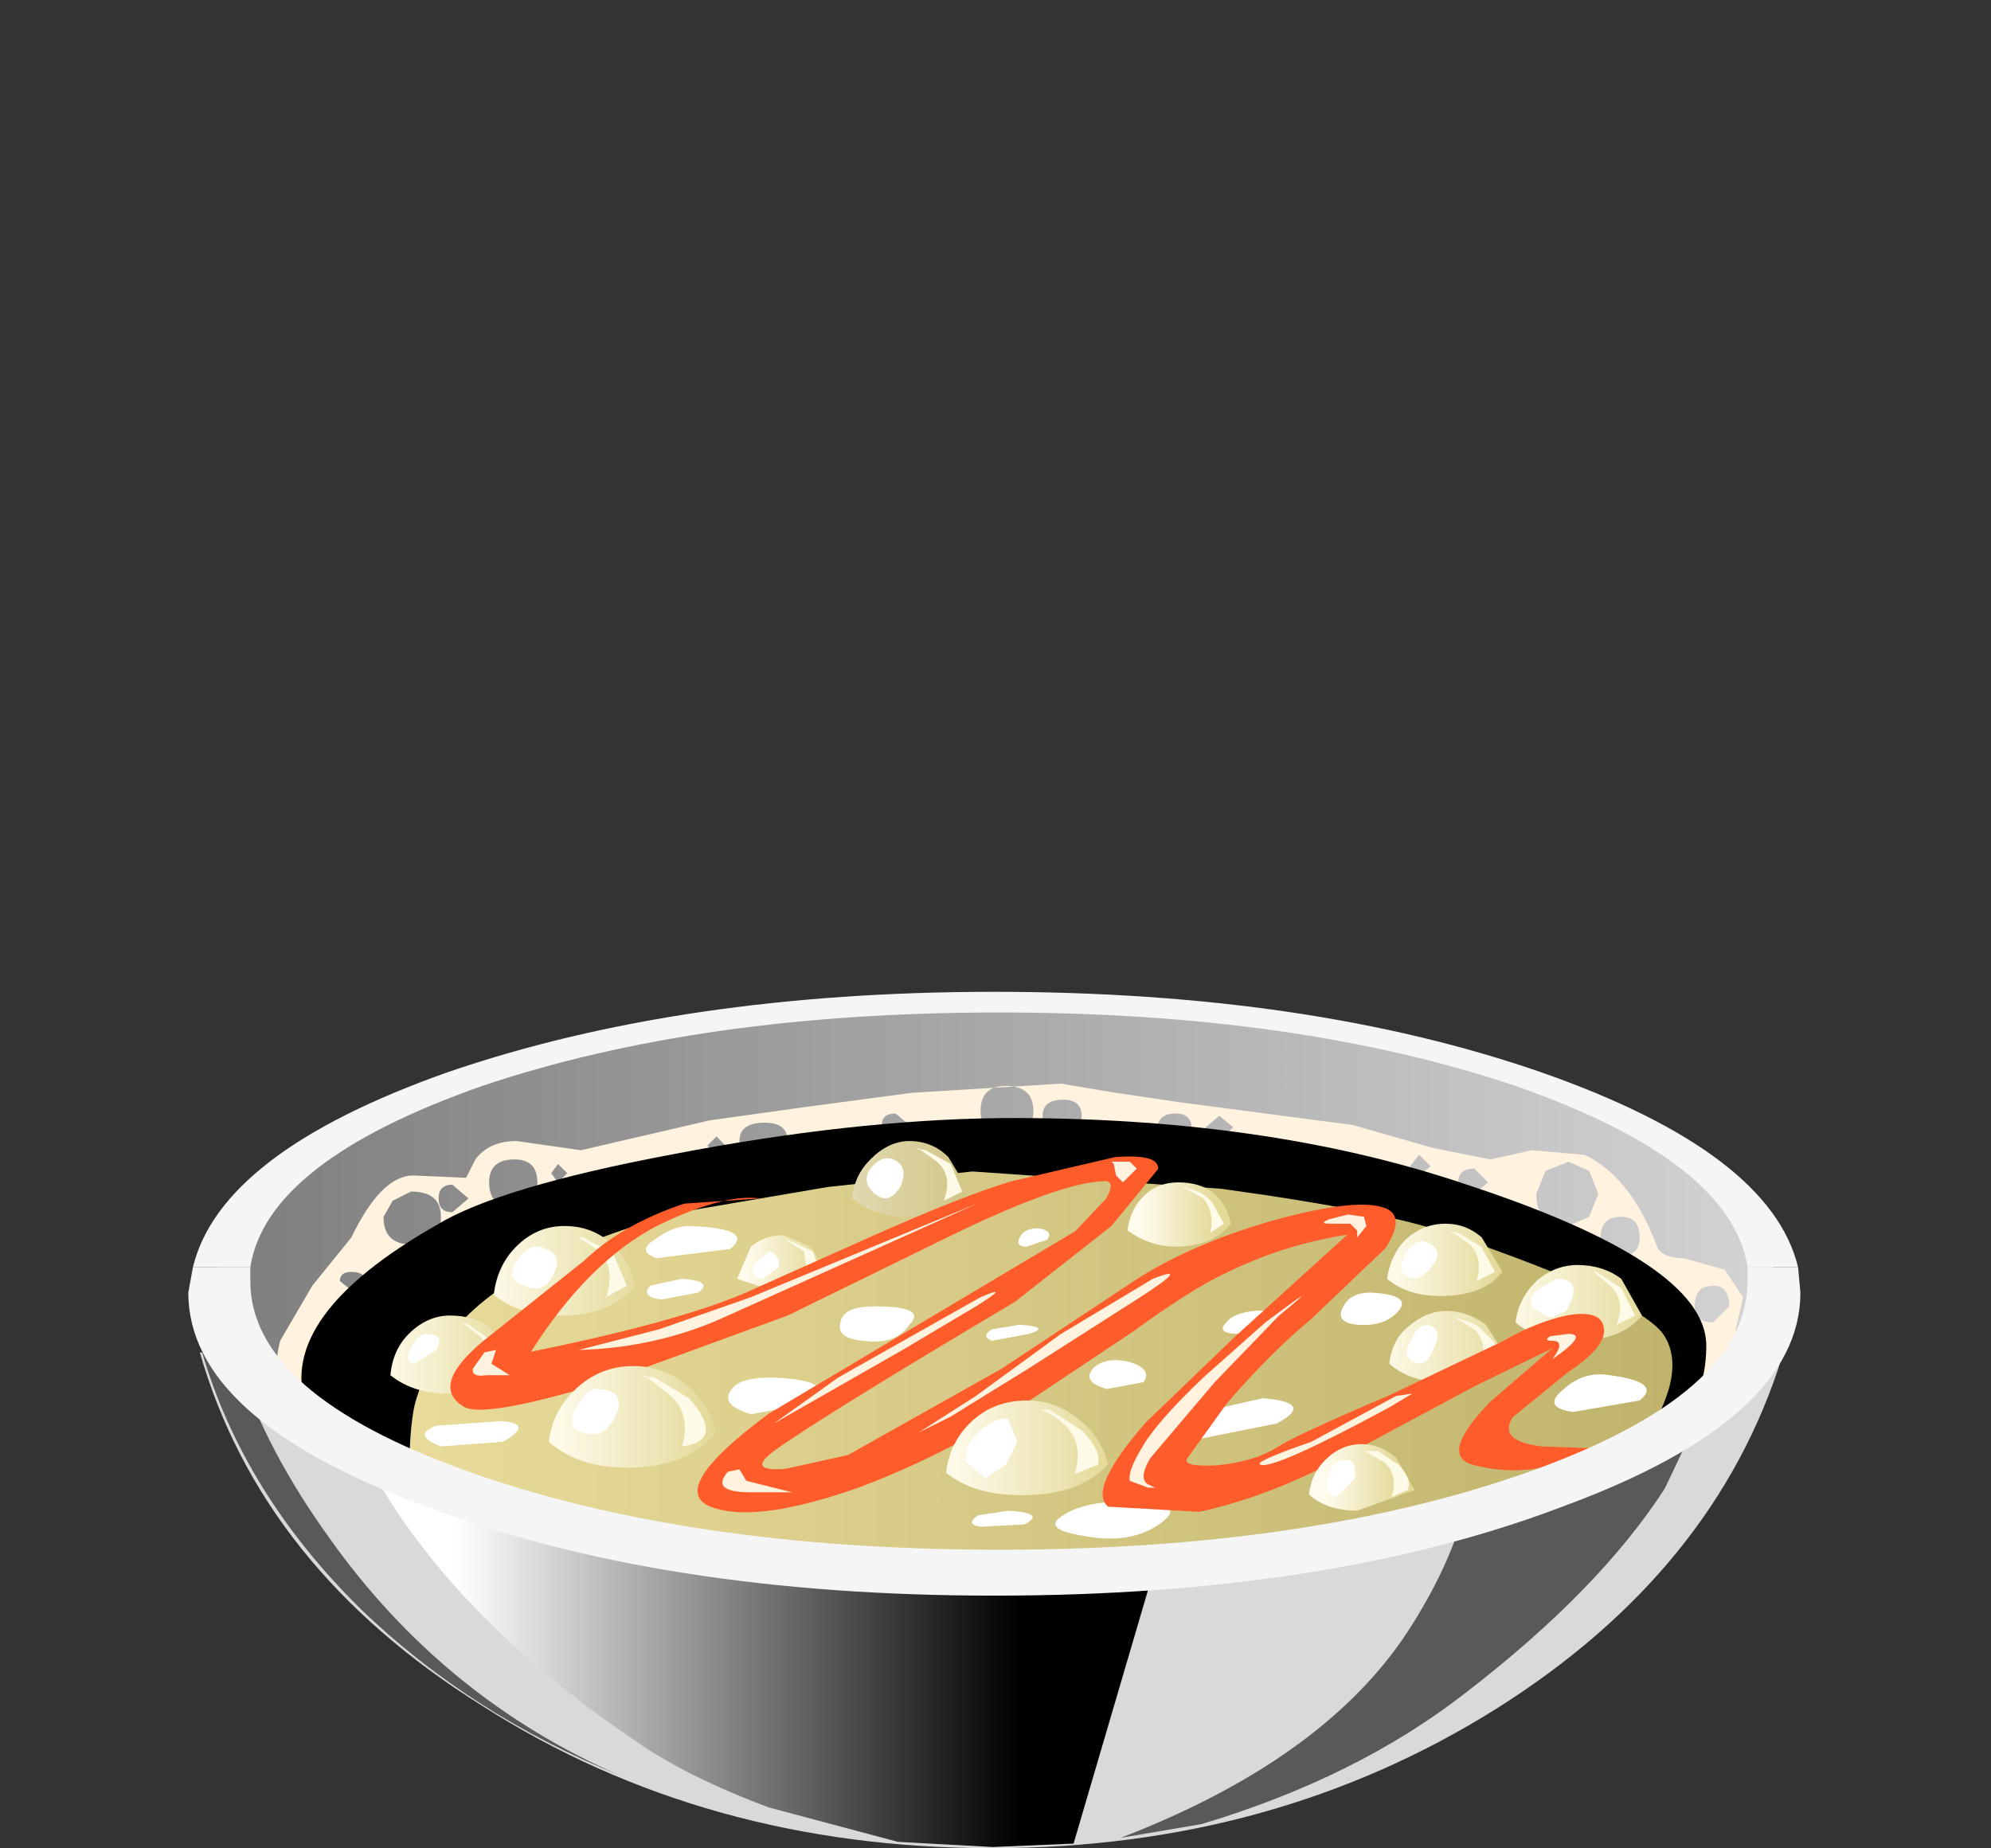 <?xml version="1.0" encoding="UTF-8" standalone="no"?>
<svg xmlns:xlink="http://www.w3.org/1999/xlink" height="40.25px" width="43.35px" xmlns="http://www.w3.org/2000/svg">
  <rect width="100%" height="100%" fill="#333333" stroke="none"/>
  <g transform="matrix(1.0, 0.0, 0.0, 1.0, 0.0, 0.0)">
    <use height="10.8" transform="matrix(1.0, 0.0, 0.0, 1.0, 4.35, 29.45)" width="34.45" xlink:href="#shape0"/>
    <use height="12.7" transform="matrix(0.75, 0.0, 0.0, 0.75, 7.55, 30.7)" width="24.3" xlink:href="#sprite0"/>
    <use height="13.1" transform="matrix(0.75, 0.0, 0.0, 0.75, 24.4, 30.2)" width="17.2" xlink:href="#sprite1"/>
    <use height="12.3" transform="matrix(0.75, 0.0, 0.0, 0.75, 4.4, 29.45)" width="12.15" xlink:href="#sprite2"/>
    <use height="12.85" transform="matrix(1.0, 0.0, 0.0, 1.0, 4.2, 21.6)" width="34.95" xlink:href="#shape4"/>
    <use height="10.3" transform="matrix(0.75, 0.0, 0.0, 0.75, 5.8, 24.35)" width="41.8" xlink:href="#sprite3"/>
    <use height="2.6" transform="matrix(0.75, 0.0, 0.0, 0.75, 10.75, 26.7)" width="4.1" xlink:href="#sprite4"/>
    <use height="5.5" transform="matrix(1.0, 0.0, 0.0, 1.0, 8.5, 24.85)" width="27.25" xlink:href="#shape7"/>
    <use height="2.1" transform="matrix(0.75, 0.0, 0.0, 0.75, 30.2, 26.65)" width="3.35" xlink:href="#sprite5"/>
    <use height="8.3" transform="matrix(1.0, 0.0, 0.0, 1.0, 8.9, 25.2)" width="26.95" xlink:href="#shape9"/>
    <use height="10.45" transform="matrix(0.75, 0.0, 0.0, 0.75, 9.8, 25.2)" width="33.5" xlink:href="#sprite6"/>
    <use height="2.95" transform="matrix(0.75, 0.0, 0.0, 0.75, 11.95, 29.75)" width="4.85" xlink:href="#sprite7"/>
    <use height="2.95" transform="matrix(1.0, 0.0, 0.0, 1.0, 12.45, 29.95)" width="18.35" xlink:href="#shape12"/>
    <use height="2.75" transform="matrix(0.75, 0.0, 0.0, 0.75, 20.6, 30.5)" width="4.7" xlink:href="#sprite8"/>
    <use height="9.45" transform="matrix(1.0, 0.0, 0.0, 1.0, 4.1, 25.3)" width="35.1" xlink:href="#shape14"/>
  </g>
  <defs>
    <g id="shape0" transform="matrix(1.0, 0.0, 0.0, 1.0, -3.95, -29.45)">
      <path d="M38.25 29.6 L38.4 29.55 Q36.95 34.2 32.2 37.2 27.35 40.25 21.2 40.25 14.95 40.25 10.1 37.15 5.3 34.15 3.95 29.45 L4.25 29.5 Q5.7 30.6 10.4 31.35 L21.35 32.05 32.0 31.35 Q36.65 30.7 38.25 29.6" fill="#d9d9d9" fill-rule="evenodd" stroke="none"/>
    </g>
    <g id="sprite0" transform="matrix(1.0, 0.0, 0.0, 1.0, 0.0, 0.0)">
      <use height="12.7" transform="matrix(1.0, 0.0, 0.0, 1.0, 0.0, 0.0)" width="24.3" xlink:href="#shape1"/>
    </g>
    <g id="shape1" transform="matrix(1.0, 0.0, 0.0, 1.0, 0.0, 0.0)">
      <path d="M24.3 1.7 L21.1 12.6 18.75 12.7 16.0 12.55 12.25 11.55 Q10.1 10.75 8.65 9.8 4.05 6.75 1.55 3.1 0.3 1.25 0.0 0.0 L2.65 0.55 18.95 1.8 24.3 1.7" fill="url(#gradient0)" fill-rule="evenodd" stroke="none"/>
    </g>
    <linearGradient gradientTransform="matrix(0.01, 0.0, 0.0, -0.01, 11.35, 6.35)" gradientUnits="userSpaceOnUse" id="gradient0" spreadMethod="pad" x1="-819.2" x2="819.2">
      <stop offset="0.0" stop-color="#ffffff"/>
      <stop offset="1.0" stop-color="#000000"/>
    </linearGradient>
    <g id="sprite1" transform="matrix(1.0, 0.0, 0.0, 1.0, 0.0, 0.0)">
      <use height="13.1" transform="matrix(1.0, 0.0, 0.0, 1.0, 0.0, 0.0)" width="17.2" xlink:href="#shape2"/>
    </g>
    <g id="shape2" transform="matrix(1.0, 0.0, 0.0, 1.0, 0.0, 0.0)">
      <path d="M10.15 1.55 L17.2 0.0 15.8 2.95 Q13.9 5.9 10.0 8.9 6.85 11.35 2.35 12.7 L0.0 13.1 Q6.1 10.75 8.5 6.85 9.65 5.0 10.0 3.45 L10.15 1.55" fill="#595959" fill-rule="evenodd" stroke="none"/>
    </g>
    <g id="sprite2" transform="matrix(1.0, 0.0, 0.0, 1.0, 0.0, 0.0)">
      <use height="12.3" transform="matrix(1.0, 0.0, 0.0, 1.0, 0.0, 0.0)" width="12.15" xlink:href="#shape3"/>
    </g>
    <g id="shape3" transform="matrix(1.0, 0.0, 0.0, 1.0, 0.0, 0.0)">
      <path d="M3.7 5.4 Q7.0 10.05 12.15 12.3 7.75 10.5 4.6 7.45 1.2 4.1 0.0 0.0 L0.35 0.05 1.1 0.5 Q1.9 2.9 3.7 5.4" fill="#595959" fill-rule="evenodd" stroke="none"/>
    </g>
    <g id="shape4" transform="matrix(1.0, 0.0, 0.0, 1.0, -4.2, -21.6)">
      <path d="M33.65 23.6 Q38.65 25.45 38.65 28.1 38.65 30.75 33.65 32.6 28.7 34.45 21.65 34.45 14.65 34.45 9.65 32.6 4.7 30.75 4.7 28.1 4.7 25.45 9.65 23.6 14.65 21.7 21.65 21.7 28.7 21.7 33.65 23.6" fill="url(#gradient1)" fill-rule="evenodd" stroke="none"/>
      <path d="M39.15 27.6 L38.05 27.6 Q37.7 25.3 33.0 23.65 28.25 22.05 21.75 22.05 15.25 22.05 10.5 23.65 5.8 25.3 5.45 27.6 L4.2 27.6 Q4.8 25.1 9.75 23.35 14.85 21.6 21.65 21.6 28.5 21.6 33.55 23.35 38.55 25.1 39.15 27.6" fill="#f5f5f5" fill-rule="evenodd" stroke="none"/>
      <path d="M7.65 27.7 Q7.4 27.7 7.4 27.9 L7.65 28.1 7.95 27.9 Q7.95 27.7 7.65 27.7 M8.95 25.95 L8.55 26.15 8.35 26.5 Q8.35 27.1 8.95 27.1 9.6 27.1 9.6 26.5 9.6 25.95 8.95 25.95 M9.85 25.8 Q9.55 25.8 9.55 26.1 9.55 26.4 9.85 26.4 L10.2 26.1 9.85 25.8 M11.2 25.25 Q10.65 25.25 10.65 25.75 10.65 26.3 11.2 26.3 11.7 26.3 11.7 25.75 11.7 25.25 11.2 25.25 M12.15 25.75 L12.35 25.55 12.15 25.35 12.0 25.55 12.15 25.75 M16.1 24.85 Q16.1 25.2 16.65 25.2 17.15 25.2 17.15 24.85 17.15 24.45 16.65 24.45 16.1 24.45 16.1 24.85 M15.8 24.95 L15.6 24.75 15.4 24.95 15.6 25.15 15.8 24.95 M21.9 24.7 Q22.5 24.7 22.5 24.2 22.5 23.65 21.9 23.65 21.35 23.65 21.35 24.2 21.35 24.7 21.9 24.7 M19.5 24.75 L19.8 24.5 19.5 24.25 Q19.2 24.25 19.2 24.5 L19.5 24.75 M26.55 24.3 L26.25 24.55 Q26.25 24.85 26.55 24.85 L26.85 24.55 26.55 24.3 M25.6 24.25 Q25.2 24.25 25.2 24.6 L25.6 24.95 25.95 24.6 Q25.95 24.25 25.6 24.25 M23.15 24.7 Q23.55 24.7 23.55 24.3 23.55 23.95 23.15 23.95 22.7 23.95 22.7 24.3 22.7 24.7 23.15 24.7 M32.4 25.75 L32.1 25.45 Q31.75 25.45 31.75 25.75 31.75 26.0 32.1 26.0 L32.4 25.75 M31.15 25.4 L30.9 25.15 30.7 25.4 30.9 25.6 31.15 25.4 M35.3 27.35 Q35.7 27.35 35.7 26.95 35.7 26.5 35.3 26.5 34.85 26.5 34.85 26.95 34.85 27.35 35.3 27.35 M36.65 27.4 L37.55 27.65 37.95 28.25 37.65 29.6 Q32.4 33.35 29.35 33.55 L23.35 34.15 Q18.75 34.45 14.3 33.4 9.85 32.35 7.65 31.3 L6.4 30.5 Q5.85 30.2 6.1 29.2 L6.8 28.0 7.65 26.95 Q8.3 25.6 9.0 25.6 L10.15 25.65 10.35 25.25 Q10.65 24.85 11.25 24.85 L12.65 25.05 15.45 24.4 17.6 24.1 19.85 23.8 23.1 23.6 24.3 23.8 25.65 24.0 29.45 24.5 31.2 25.0 32.45 25.25 33.35 25.05 34.5 25.15 Q35.45 25.6 36.0 26.95 L36.1 27.2 Q36.25 27.4 36.65 27.4 M37.65 28.45 Q37.65 28.0 37.3 28.0 36.9 28.0 36.9 28.45 36.9 28.8 37.3 28.8 L37.65 28.45 M34.8 26.0 L34.6 25.5 34.15 25.3 33.65 25.5 33.45 26.0 Q33.45 26.7 34.15 26.7 L34.6 26.5 34.8 26.0" fill="#fff2de" fill-rule="evenodd" stroke="none"/>
      <path d="M36.3 31.2 Q35.25 31.95 31.45 33.05 26.05 34.55 21.0 34.35 15.7 34.15 10.55 32.5 6.1 31.1 5.8 30.2 L6.65 30.65 Q6.0 28.7 9.5 26.7 10.85 25.9 14.65 25.15 L21.75 24.4 Q27.5 24.35 31.85 25.8 37.15 27.55 37.15 29.35 37.15 30.55 36.3 31.2" fill="url(#gradient2)" fill-rule="evenodd" stroke="none"/>
    </g>
    <linearGradient gradientTransform="matrix(0.021, 0.0, 0.0, -0.021, 21.65, 28.1)" gradientUnits="userSpaceOnUse" id="gradient1" spreadMethod="pad" x1="-819.2" x2="819.2">
      <stop offset="0.0" stop-color="#7d7d7d"/>
      <stop offset="1.0" stop-color="#d4d4d4"/>
    </linearGradient>
    <linearGradient gradientTransform="matrix(0.019, 0.0, 0.0, -0.019, 21.45, 29.35)" gradientUnits="userSpaceOnUse" id="gradient2" spreadMethod="pad" x1="-819.2" x2="819.2">
      <stop offset="0.0" stop-color="#eddf9f"/>
      <stop offset="1.0" stop-color="#bfb36b"/>
    </linearGradient>
    <g id="sprite3" transform="matrix(1.0, 0.0, 0.0, 1.0, 0.0, 0.0)">
      <use height="10.3" transform="matrix(1.0, 0.0, 0.0, 1.0, 0.0, 0.0)" width="41.8" xlink:href="#shape5"/>
    </g>
    <g id="shape5" transform="matrix(1.0, 0.0, 0.0, 1.0, 0.0, 0.0)">
      <path d="M41.8 6.6 Q41.8 8.25 40.7 9.1 L40.15 9.1 Q41.2 7.35 40.6 6.35 40.0 5.3 34.3 3.35 32.45 2.7 27.7 2.05 L20.5 1.55 16.3 2.0 12.2 2.7 Q7.0 4.05 5.25 6.4 4.55 7.35 4.3 8.35 4.15 9.05 4.15 10.3 L1.35 8.85 0.0 7.75 1.15 8.35 Q0.3 5.75 4.95 3.1 6.75 2.0 11.8 1.05 17.0 0.05 21.3 0.0 28.95 -0.05 34.75 1.9 41.8 4.2 41.8 6.6" fill="#000000" fill-rule="evenodd" stroke="none"/>
    </g>
    <g id="sprite4" transform="matrix(1.0, 0.0, 0.0, 1.0, 0.0, 0.0)">
      <use height="2.6" transform="matrix(1.0, 0.0, 0.0, 1.0, 0.0, 0.0)" width="4.1" xlink:href="#shape6"/>
    </g>
    <g id="shape6" transform="matrix(1.0, 0.0, 0.0, 1.0, 0.0, 0.0)">
      <path d="M0.0 2.0 Q0.1 1.15 0.65 0.6 1.25 0.0 2.05 0.0 2.85 0.0 3.4 0.5 3.95 1.0 4.1 1.75 3.4 2.6 1.95 2.6 0.75 2.6 0.0 2.0" fill="url(#gradient3)" fill-rule="evenodd" stroke="none"/>
    </g>
    <linearGradient gradientTransform="matrix(0.003, 0.0, 0.0, -0.003, 2.05, 1.3)" gradientUnits="userSpaceOnUse" id="gradient3" spreadMethod="pad" x1="-819.2" x2="819.2">
      <stop offset="0.0" stop-color="#fffced"/>
      <stop offset="1.0" stop-color="#e3d998"/>
    </linearGradient>
    <g id="shape7" transform="matrix(1.0, 0.0, 0.0, 1.0, -8.5, -24.85)">
      <path d="M13.35 27.3 L13.65 28.0 13.2 28.25 Q13.4 27.6 13.05 27.25 L12.6 26.95 12.7 26.95 13.35 27.3" fill="#fdfae8" fill-rule="evenodd" stroke="none"/>
      <path d="M18.55 26.1 Q18.6 25.6 18.95 25.25 19.35 24.85 19.8 24.85 20.3 24.85 20.65 25.2 L21.1 25.95 Q20.65 26.5 19.75 26.5 19.05 26.5 18.55 26.1" fill="url(#gradient4)" fill-rule="evenodd" stroke="none"/>
      <path d="M20.55 26.15 Q20.75 25.6 20.4 25.3 L20.05 25.05 19.9 25.0 20.15 25.05 20.7 25.35 20.95 25.95 20.55 26.15" fill="#fdfae8" fill-rule="evenodd" stroke="none"/>
      <path d="M8.5 29.95 Q8.55 29.4 8.9 29.05 9.3 28.65 9.8 28.65 10.9 28.65 11.15 29.8 10.65 30.35 9.75 30.35 9.0 30.35 8.5 29.95" fill="url(#gradient5)" fill-rule="evenodd" stroke="none"/>
      <path d="M10.6 29.95 Q10.8 29.45 10.45 29.1 L10.05 28.8 10.2 28.85 10.7 29.2 11.0 29.8 10.6 29.95" fill="#fdfae8" fill-rule="evenodd" stroke="none"/>
      <path d="M16.05 27.85 L16.35 27.15 Q16.65 26.9 17.05 26.9 L17.65 27.15 18.0 27.7 Q17.65 28.15 16.95 28.15 L16.05 27.85" fill="url(#gradient6)" fill-rule="evenodd" stroke="none"/>
      <path d="M17.6 27.85 L17.5 27.25 17.1 27.0 17.25 27.05 17.7 27.25 17.85 27.7 17.6 27.85" fill="#fdfae8" fill-rule="evenodd" stroke="none"/>
      <path d="M35.3 27.85 L35.75 28.65 Q35.3 29.2 34.3 29.2 33.45 29.2 33.0 28.8 33.05 28.3 33.45 27.9 33.85 27.55 34.35 27.55 34.9 27.55 35.3 27.85" fill="url(#gradient7)" fill-rule="evenodd" stroke="none"/>
      <path d="M35.2 28.85 Q35.4 28.3 35.05 28.0 L34.7 27.7 34.75 27.7 35.3 28.05 35.6 28.65 35.2 28.85" fill="#fdfae8" fill-rule="evenodd" stroke="none"/>
      <path d="M30.25 29.7 Q30.3 29.2 30.65 28.9 31.05 28.55 31.5 28.55 31.95 28.55 32.35 28.85 L32.8 29.55 Q32.25 30.1 31.45 30.1 30.7 30.1 30.25 29.7" fill="url(#gradient8)" fill-rule="evenodd" stroke="none"/>
    </g>
    <linearGradient gradientTransform="matrix(0.002, 0.0, 0.0, -0.002, 19.8, 25.7)" gradientUnits="userSpaceOnUse" id="gradient4" spreadMethod="pad" x1="-819.2" x2="819.2">
      <stop offset="0.0" stop-color="#e3dbb6"/>
      <stop offset="1.0" stop-color="#cfc482"/>
    </linearGradient>
    <linearGradient gradientTransform="matrix(0.002, 0.0, 0.0, -0.002, 9.8, 29.5)" gradientUnits="userSpaceOnUse" id="gradient5" spreadMethod="pad" x1="-819.2" x2="819.2">
      <stop offset="0.0" stop-color="#fffced"/>
      <stop offset="1.0" stop-color="#e3d998"/>
    </linearGradient>
    <linearGradient gradientTransform="matrix(0.001, 0.0, 0.0, -0.001, 17.05, 27.55)" gradientUnits="userSpaceOnUse" id="gradient6" spreadMethod="pad" x1="-819.2" x2="819.2">
      <stop offset="0.0" stop-color="#fffced"/>
      <stop offset="1.0" stop-color="#e3d998"/>
    </linearGradient>
    <linearGradient gradientTransform="matrix(0.002, 0.0, 0.0, -0.002, 34.35, 28.35)" gradientUnits="userSpaceOnUse" id="gradient7" spreadMethod="pad" x1="-819.2" x2="819.2">
      <stop offset="0.0" stop-color="#fffced"/>
      <stop offset="1.0" stop-color="#e3d998"/>
    </linearGradient>
    <linearGradient gradientTransform="matrix(0.002, 0.0, 0.0, -0.002, 31.5, 29.3)" gradientUnits="userSpaceOnUse" id="gradient8" spreadMethod="pad" x1="-819.2" x2="819.2">
      <stop offset="0.0" stop-color="#fffced"/>
      <stop offset="1.0" stop-color="#e3d998"/>
    </linearGradient>
    <g id="sprite5" transform="matrix(1.0, 0.0, 0.0, 1.0, 0.0, 0.0)">
      <use height="2.1" transform="matrix(1.0, 0.0, 0.0, 1.0, 0.0, 0.0)" width="3.35" xlink:href="#shape8"/>
    </g>
    <g id="shape8" transform="matrix(1.0, 0.0, 0.0, 1.0, 0.0, 0.0)">
      <path d="M0.0 1.6 Q0.1 0.9 0.55 0.45 1.05 0.0 1.7 0.0 2.3 0.0 2.75 0.4 L3.35 1.4 Q2.8 2.1 1.55 2.1 0.6 2.1 0.0 1.6" fill="url(#gradient9)" fill-rule="evenodd" stroke="none"/>
    </g>
    <linearGradient gradientTransform="matrix(0.002, 0.0, 0.0, -0.002, 1.65, 1.05)" gradientUnits="userSpaceOnUse" id="gradient9" spreadMethod="pad" x1="-819.2" x2="819.2">
      <stop offset="0.0" stop-color="#fffced"/>
      <stop offset="1.0" stop-color="#e3d998"/>
    </linearGradient>
    <g id="shape9" transform="matrix(1.0, 0.0, 0.0, 1.0, -8.9, -25.2)">
      <path d="M32.15 27.9 Q32.3 27.4 32.0 27.1 L31.65 26.85 31.5 26.8 31.75 26.85 32.25 27.15 32.55 27.7 32.15 27.9" fill="#fdfae8" fill-rule="evenodd" stroke="none"/>
      <path d="M32.25 29.75 Q32.4 29.25 32.1 28.95 L31.6 28.65 31.85 28.75 Q32.15 28.8 32.35 29.05 32.7 29.35 32.65 29.55 L32.25 29.75" fill="#fdfae8" fill-rule="evenodd" stroke="none"/>
      <path d="M9.3 29.05 Q9.7 29.05 9.5 29.4 L9.0 29.7 Q8.8 29.65 8.95 29.35 9.1 29.05 9.3 29.05" fill="#ffffff" fill-rule="evenodd" stroke="none"/>
      <path d="M31.05 27.05 Q31.45 27.2 31.2 27.55 30.9 27.95 30.65 27.8 30.4 27.7 30.6 27.3 30.85 26.95 31.05 27.05" fill="#ffffff" fill-rule="evenodd" stroke="none"/>
      <path d="M11.75 27.15 Q12.3 27.3 12.05 27.75 11.85 28.2 11.4 28.0 11.0 27.85 11.25 27.45 11.5 27.1 11.75 27.15" fill="#ffffff" fill-rule="evenodd" stroke="none"/>
      <path d="M16.75 27.25 Q17.0 27.35 16.95 27.6 L16.6 27.85 Q16.3 27.8 16.45 27.5 L16.75 27.25" fill="#ffffff" fill-rule="evenodd" stroke="none"/>
      <path d="M19.45 25.25 Q19.8 25.4 19.6 25.85 19.35 26.25 19.05 26.0 18.75 25.75 18.95 25.45 19.2 25.15 19.45 25.25" fill="#ffffff" fill-rule="evenodd" stroke="none"/>
      <path d="M31.2 28.9 Q31.4 29.05 31.2 29.4 31.05 29.8 30.75 29.65 30.5 29.5 30.75 29.15 30.9 28.75 31.2 28.9" fill="#ffffff" fill-rule="evenodd" stroke="none"/>
      <path d="M33.9 27.85 Q34.5 27.85 34.1 28.55 L33.75 28.7 33.4 28.5 Q33.25 28.35 33.45 28.1 L33.9 27.85" fill="#ffffff" fill-rule="evenodd" stroke="none"/>
      <path d="M15.0 26.7 Q16.45 26.75 15.9 27.2 L14.3 27.4 Q13.85 27.25 14.25 27.0 14.65 26.7 15.0 26.7" fill="#ffffff" fill-rule="evenodd" stroke="none"/>
      <path d="M14.85 27.85 Q15.55 27.9 15.2 28.15 L14.4 28.3 Q13.95 28.25 14.15 28.0 L14.85 27.85" fill="#ffffff" fill-rule="evenodd" stroke="none"/>
      <path d="M10.9 30.95 Q11.65 31.0 10.95 31.4 L9.6 31.5 Q8.95 31.25 9.5 31.05 L10.9 30.95" fill="#ffffff" fill-rule="evenodd" stroke="none"/>
      <path d="M16.8 30.0 Q18.25 30.05 17.7 30.55 L16.35 30.8 Q15.7 30.6 15.9 30.3 16.05 30.0 16.8 30.0" fill="#ffffff" fill-rule="evenodd" stroke="none"/>
      <path d="M19.05 28.45 Q20.2 28.45 19.8 28.85 19.5 29.3 18.8 29.2 18.2 29.15 18.3 28.8 18.35 28.45 19.05 28.45" fill="#ffffff" fill-rule="evenodd" stroke="none"/>
      <path d="M22.6 26.75 Q22.95 26.8 22.8 27.0 L22.35 27.15 Q22.1 27.15 22.2 26.95 22.3 26.75 22.6 26.75" fill="#ffffff" fill-rule="evenodd" stroke="none"/>
      <path d="M22.2 28.85 Q22.9 28.9 22.4 29.05 L21.6 29.2 Q21.35 29.1 21.6 28.95 L22.2 28.85" fill="#ffffff" fill-rule="evenodd" stroke="none"/>
      <path d="M24.55 29.65 Q25.1 29.8 24.9 30.1 L24.1 30.25 Q23.55 30.1 23.8 29.8 24.05 29.55 24.55 29.65" fill="#ffffff" fill-rule="evenodd" stroke="none"/>
      <path d="M27.3 28.55 Q27.9 28.5 27.75 28.8 27.55 29.1 27.0 29.05 26.45 29.05 26.7 28.8 26.85 28.6 27.3 28.55" fill="#ffffff" fill-rule="evenodd" stroke="none"/>
      <path d="M27.5 30.45 Q28.65 30.55 27.8 31.0 L26.05 31.35 Q25.2 31.25 25.95 30.8 L27.5 30.45" fill="#ffffff" fill-rule="evenodd" stroke="none"/>
      <path d="M24.5 32.7 Q25.9 32.7 25.3 33.15 24.65 33.65 23.6 33.45 22.65 33.3 23.15 33.0 23.6 32.7 24.5 32.7" fill="#ffffff" fill-rule="evenodd" stroke="none"/>
      <path d="M21.95 32.9 Q22.8 32.95 22.3 33.2 L21.35 33.25 Q21.0 33.2 21.3 33.0 L21.95 32.9" fill="#ffffff" fill-rule="evenodd" stroke="none"/>
      <path d="M29.85 28.15 Q30.75 28.2 30.45 28.55 30.15 28.9 29.55 28.85 29.05 28.8 29.25 28.45 29.4 28.15 29.85 28.15" fill="#ffffff" fill-rule="evenodd" stroke="none"/>
      <path d="M35.05 29.95 Q36.2 30.1 35.7 30.5 L34.25 30.75 Q33.55 30.65 34.05 30.25 34.5 29.85 35.05 29.95" fill="#ffffff" fill-rule="evenodd" stroke="none"/>
    </g>
    <g id="sprite6" transform="matrix(1.0, 0.0, 0.0, 1.0, 0.0, 0.0)">
      <use height="10.45" transform="matrix(1.0, 0.0, 0.0, 1.0, 0.0, 0.0)" width="33.5" xlink:href="#shape10"/>
    </g>
    <g id="shape10" transform="matrix(1.0, 0.0, 0.0, 1.0, 0.0, 0.0)">
      <path d="M30.55 5.35 Q31.5 4.8 32.4 4.6 33.5 4.4 33.5 5.05 33.5 5.55 32.45 6.25 L30.85 7.55 Q30.4 8.25 31.7 8.4 L33.1 8.45 Q31.55 9.4 29.75 8.95 28.65 8.7 30.2 7.1 L32.0 5.55 29.75 6.65 25.55 8.9 Q23.6 9.9 21.75 10.3 L19.1 10.15 Q18.5 9.65 20.2 7.7 L22.8 5.2 26.05 2.25 Q24.15 2.55 22.45 3.4 21.5 3.85 19.85 5.05 L16.55 7.25 Q14.25 8.7 11.85 9.6 9.0 10.6 7.7 10.2 6.15 9.75 9.25 7.45 L18.15 2.15 19.05 1.2 Q19.35 0.65 18.95 0.7 17.7 0.75 14.6 2.25 L9.8 4.6 4.6 6.5 Q1.0 7.6 0.4 7.25 -0.6 6.65 0.95 5.35 L3.9 3.0 Q5.0 1.95 6.8 1.35 L9.0 1.2 Q7.95 1.05 6.0 2.0 4.0 3.05 2.35 5.65 6.55 4.8 8.55 3.95 L12.35 2.25 Q14.95 1.1 16.3 0.7 L19.3 0.0 Q20.6 -0.1 20.55 0.35 L19.2 2.0 16.4 4.2 Q10.85 7.5 9.45 8.5 8.55 9.15 9.75 9.05 L11.55 8.65 16.0 6.15 19.85 3.6 Q21.45 2.55 23.85 1.85 26.2 1.2 27.05 1.45 27.8 1.65 27.15 2.65 L25.0 4.7 Q23.8 5.7 22.55 7.15 L21.4 8.75 Q21.25 9.0 22.25 8.95 23.35 8.85 24.05 8.4 24.6 8.05 27.3 6.9 L30.55 5.35" fill="#ff5c2b" fill-rule="evenodd" stroke="none"/>
    </g>
    <g id="sprite7" transform="matrix(1.0, 0.0, 0.0, 1.0, 0.0, 0.0)">
      <use height="2.95" transform="matrix(1.0, 0.0, 0.0, 1.0, 0.0, 0.0)" width="4.85" xlink:href="#shape11"/>
    </g>
    <g id="shape11" transform="matrix(1.0, 0.0, 0.0, 1.0, 0.0, 0.0)">
      <path d="M0.0 2.2 Q0.1 1.3 0.8 0.65 1.5 0.0 2.45 0.0 3.3 0.0 4.0 0.55 4.65 1.1 4.85 1.95 4.0 2.95 2.25 2.95 0.85 2.95 0.0 2.2" fill="url(#gradient10)" fill-rule="evenodd" stroke="none"/>
    </g>
    <linearGradient gradientTransform="matrix(0.003, 0.0, 0.0, -0.003, 2.4, 1.45)" gradientUnits="userSpaceOnUse" id="gradient10" spreadMethod="pad" x1="-819.2" x2="819.2">
      <stop offset="0.0" stop-color="#fffced"/>
      <stop offset="1.0" stop-color="#e3d998"/>
    </linearGradient>
    <g id="shape12" transform="matrix(1.0, 0.0, 0.0, 1.0, -12.45, -29.95)">
      <path d="M14.85 31.5 Q15.05 30.8 14.6 30.4 L14.1 30.0 13.85 29.95 14.25 30.0 15.0 30.45 Q15.45 30.95 15.35 31.25 15.25 31.45 14.85 31.5" fill="#fdfae8" fill-rule="evenodd" stroke="none"/>
      <path d="M13.05 30.25 Q13.65 30.3 13.4 30.85 13.15 31.35 12.7 31.2 12.3 31.1 12.55 30.65 12.8 30.2 13.05 30.25" fill="#ffffff" fill-rule="evenodd" stroke="none"/>
      <path d="M28.5 32.55 Q28.55 32.1 28.85 31.8 29.2 31.45 29.65 31.45 30.05 31.45 30.4 31.75 L30.8 32.45 29.55 32.9 Q28.9 32.9 28.5 32.55" fill="url(#gradient11)" fill-rule="evenodd" stroke="none"/>
      <path d="M30.3 32.6 Q30.45 32.15 30.15 31.85 L29.7 31.6 30.0 31.6 30.45 31.9 Q30.75 32.2 30.65 32.45 L30.3 32.6" fill="#fdfae8" fill-rule="evenodd" stroke="none"/>
      <path d="M29.25 31.8 Q29.55 31.75 29.5 32.2 L29.1 32.6 Q28.8 32.55 28.9 32.2 28.95 31.85 29.25 31.8" fill="#ffffff" fill-rule="evenodd" stroke="none"/>
    </g>
    <linearGradient gradientTransform="matrix(0.001, 0.0, 0.0, -0.001, 29.65, 32.2)" gradientUnits="userSpaceOnUse" id="gradient11" spreadMethod="pad" x1="-819.2" x2="819.2">
      <stop offset="0.0" stop-color="#fffced"/>
      <stop offset="1.0" stop-color="#e3d998"/>
    </linearGradient>
    <g id="sprite8" transform="matrix(1.0, 0.0, 0.0, 1.0, 0.0, 0.0)">
      <use height="2.75" transform="matrix(1.0, 0.0, 0.0, 1.0, 0.0, 0.0)" width="4.7" xlink:href="#shape13"/>
    </g>
    <g id="shape13" transform="matrix(1.0, 0.0, 0.0, 1.0, 0.0, 0.0)">
      <path d="M0.0 2.1 Q0.1 1.2 0.75 0.6 1.4 0.0 2.35 0.0 3.2 0.0 3.85 0.55 4.5 1.05 4.7 1.85 3.9 2.75 2.2 2.75 0.8 2.75 0.0 2.1" fill="url(#gradient12)" fill-rule="evenodd" stroke="none"/>
    </g>
    <linearGradient gradientTransform="matrix(0.003, 0.0, 0.0, -0.003, 2.35, 1.4)" gradientUnits="userSpaceOnUse" id="gradient12" spreadMethod="pad" x1="-819.2" x2="819.2">
      <stop offset="0.0" stop-color="#fffced"/>
      <stop offset="1.0" stop-color="#e3d998"/>
    </linearGradient>
    <g id="shape14" transform="matrix(1.0, 0.0, 0.0, 1.0, -4.1, -25.3)">
      <path d="M23.4 32.1 Q23.6 31.45 23.2 31.05 22.95 30.8 22.65 30.7 L22.85 30.7 23.55 31.15 Q24.0 31.6 23.9 31.9 L23.4 32.1" fill="#fdfae8" fill-rule="evenodd" stroke="none"/>
      <path d="M21.95 30.9 L22.15 31.4 21.9 31.9 21.45 32.2 21.05 31.85 Q20.95 31.5 21.35 31.15 21.7 30.85 21.95 30.9" fill="#ffffff" fill-rule="evenodd" stroke="none"/>
      <path d="M25.45 26.05 Q25.85 26.1 25.6 26.5 25.35 26.95 25.0 26.8 24.7 26.7 24.95 26.35 25.2 26.05 25.45 26.05" fill="#ffffff" fill-rule="evenodd" stroke="none"/>
      <path d="M24.55 26.8 Q24.6 26.35 24.9 26.05 25.2 25.75 25.65 25.75 26.6 25.75 26.8 26.65 26.4 27.15 25.6 27.15 25.05 27.15 24.55 26.8" fill="url(#gradient13)" fill-rule="evenodd" stroke="none"/>
      <path d="M26.35 26.85 Q26.45 26.4 26.2 26.1 L25.75 25.85 25.95 25.9 Q26.25 26.0 26.4 26.2 L26.65 26.65 26.35 26.85" fill="#fdfae8" fill-rule="evenodd" stroke="none"/>
      <path d="M10.55 29.45 L10.8 29.4 10.7 29.7 11.1 29.95 10.6 29.95 Q10.25 30.0 10.3 29.8 L10.55 29.45" fill="#fff2de" fill-rule="evenodd" stroke="none"/>
      <path d="M21.3 26.2 L15.85 28.65 Q14.35 29.35 12.6 29.4 L14.35 28.95 16.35 28.25 21.3 26.2" fill="#fff2de" fill-rule="evenodd" stroke="none"/>
      <path d="M24.6 25.3 L24.75 25.45 24.45 25.75 24.3 25.6 24.25 25.35 24.2 25.3 24.6 25.3" fill="#fff2de" fill-rule="evenodd" stroke="none"/>
      <path d="M21.35 28.25 Q22.05 27.95 21.25 28.45 L19.65 29.4 16.85 31.0 18.25 30.0 21.35 28.25" fill="#fff2de" fill-rule="evenodd" stroke="none"/>
      <path d="M15.85 32.05 L16.1 32.0 16.25 32.25 17.25 32.5 16.35 32.5 Q15.45 32.5 15.85 32.05" fill="#fff2de" fill-rule="evenodd" stroke="none"/>
      <path d="M25.1 27.85 Q26.0 27.5 24.75 28.3 L22.4 29.8 20.7 30.85 20.0 31.2 21.25 30.4 23.1 29.05 25.1 27.85" fill="#fff2de" fill-rule="evenodd" stroke="none"/>
      <path d="M29.35 26.45 L29.7 26.5 29.75 26.7 29.55 26.95 29.55 26.8 29.4 26.65 28.95 26.65 Q28.7 26.65 28.95 26.55 L29.35 26.45" fill="#fff2de" fill-rule="evenodd" stroke="none"/>
      <path d="M27.55 28.8 Q28.95 27.75 27.85 28.65 L26.45 30.1 25.05 31.75 Q24.75 32.25 25.05 32.35 L25.15 32.4 25.0 32.4 24.6 32.25 Q24.55 32.05 24.85 31.55 25.15 31.0 26.2 30.0 L27.55 28.8" fill="#fff2de" fill-rule="evenodd" stroke="none"/>
      <path d="M30.4 30.4 L30.75 30.35 30.25 30.65 Q27.75 32.0 27.45 31.9 27.25 31.85 28.55 31.4 L30.4 30.4" fill="#fff2de" fill-rule="evenodd" stroke="none"/>
      <path d="M34.15 29.05 Q34.6 29.05 33.8 29.6 34.1 29.2 33.8 29.2 33.6 29.2 33.75 29.1 L34.15 29.05" fill="#fff2de" fill-rule="evenodd" stroke="none"/>
      <path d="M38.05 27.6 L39.15 27.6 39.2 28.15 Q39.2 30.9 34.05 32.8 28.95 34.75 21.65 34.75 14.4 34.75 9.25 32.8 4.1 30.9 4.1 28.15 L4.2 27.6 5.45 27.6 5.45 27.9 Q5.45 30.35 10.2 32.05 15.0 33.75 21.75 33.75 28.5 33.75 33.3 32.05 38.05 30.35 38.05 27.9 L38.05 27.6" fill="#f5f5f5" fill-rule="evenodd" stroke="none"/>
    </g>
    <linearGradient gradientTransform="matrix(0.001, 0.0, 0.0, -0.001, 25.65, 26.45)" gradientUnits="userSpaceOnUse" id="gradient13" spreadMethod="pad" x1="-819.2" x2="819.2">
      <stop offset="0.0" stop-color="#fffced"/>
      <stop offset="1.0" stop-color="#e3d998"/>
    </linearGradient>
  </defs>
</svg>

